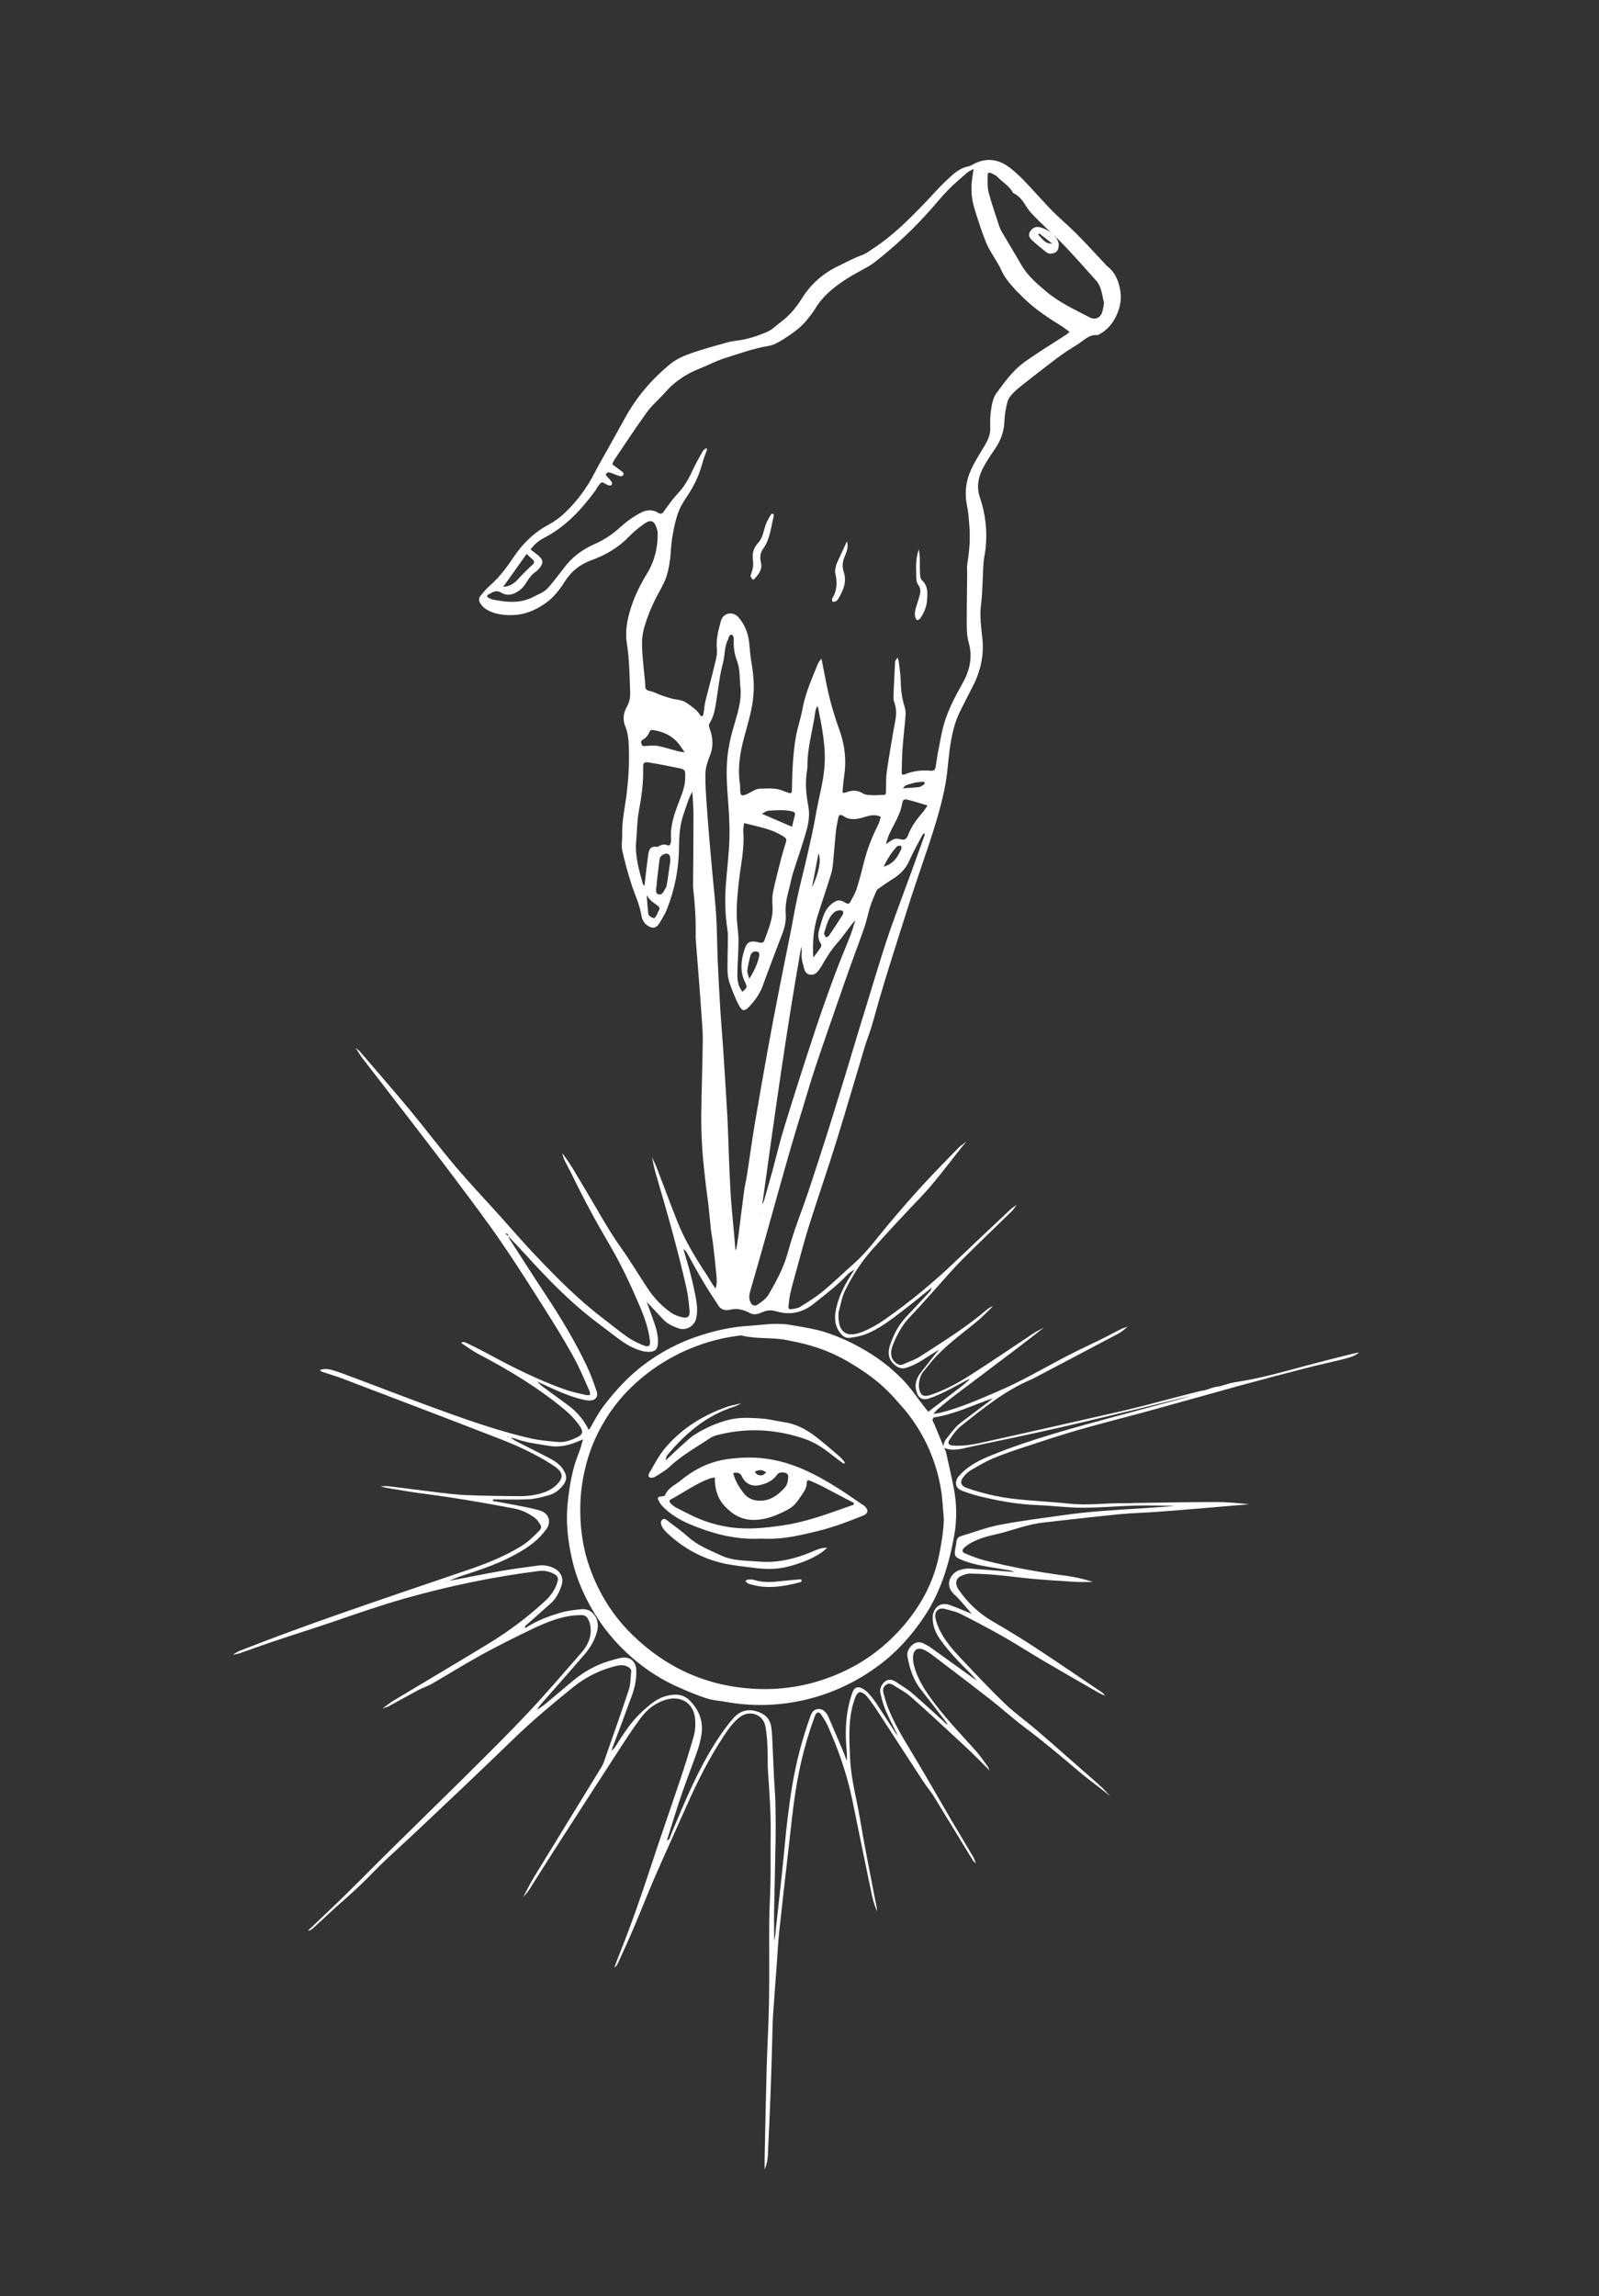 <?xml version="1.0" encoding="UTF-8" standalone="no"?>
<!-- Created with Inkscape (http://www.inkscape.org/) -->

<svg
   version="1.1"
   id="svg1"
   width="340"
   height="488"
   viewBox="0 0 340 488"
   sodipodi:docname="image_white.svg"
   inkscape:version="1.3.2 (091e20e, 2023-11-25)"
   xmlns:inkscape="http://www.inkscape.org/namespaces/inkscape"
   xmlns:sodipodi="http://sodipodi.sourceforge.net/DTD/sodipodi-0.dtd"
   xmlns="http://www.w3.org/2000/svg"
   xmlns:svg="http://www.w3.org/2000/svg">
  <rect x="0" y="0" width="340" height="488" fill="#333333" stroke="none"/>
  <defs
     id="defs1">
    <clipPath
       clipPathUnits="userSpaceOnUse"
       id="clipPath3">
      <path
         d="M 0,366 H 255 V 0 H 0 Z"
         transform="translate(-121.18,-172.648)"
         id="path3" />
    </clipPath>
    <clipPath
       clipPathUnits="userSpaceOnUse"
       id="clipPath5">
      <path
         d="M 0,366 H 255 V 0 H 0 Z"
         transform="translate(-143.917,-87.882)"
         id="path5" />
    </clipPath>
    <clipPath
       clipPathUnits="userSpaceOnUse"
       id="clipPath7">
      <path
         d="M 0,366 H 255 V 0 H 0 Z"
         transform="translate(-177,-190.06)"
         id="path7" />
    </clipPath>
    <clipPath
       clipPathUnits="userSpaceOnUse"
       id="clipPath9">
      <path
         d="M 0,366 H 255 V 0 H 0 Z"
         transform="translate(-158.04,-85.91)"
         id="path9" />
    </clipPath>
    <clipPath
       clipPathUnits="userSpaceOnUse"
       id="clipPath11">
      <path
         d="M 0,366 H 255 V 0 H 0 Z"
         transform="translate(-119.69,-274.17)"
         id="path11" />
    </clipPath>
    <clipPath
       clipPathUnits="userSpaceOnUse"
       id="clipPath13">
      <path
         d="M 0,366 H 255 V 0 H 0 Z"
         transform="translate(-146.54,-278.46)"
         id="path13" />
    </clipPath>
    <clipPath
       clipPathUnits="userSpaceOnUse"
       id="clipPath15">
      <path
         d="M 0,366 H 255 V 0 H 0 Z"
         transform="translate(-135.06,-279.71)"
         id="path15" />
    </clipPath>
    <clipPath
       clipPathUnits="userSpaceOnUse"
       id="clipPath17">
      <path
         d="M 0,366 H 255 V 0 H 0 Z"
         transform="translate(-121.2,-131.65)"
         id="path17" />
    </clipPath>
    <clipPath
       clipPathUnits="userSpaceOnUse"
       id="clipPath19">
      <path
         d="M 0,366 H 255 V 0 H 0 Z"
         transform="translate(-118.25,-142.34)"
         id="path19" />
    </clipPath>
    <clipPath
       clipPathUnits="userSpaceOnUse"
       id="clipPath21">
      <path
         d="M 0,366 H 255 V 0 H 0 Z"
         transform="translate(-131.92,-119.28)"
         id="path21" />
    </clipPath>
    <clipPath
       clipPathUnits="userSpaceOnUse"
       id="clipPath23">
      <path
         d="M 0,366 H 255 V 0 H 0 Z"
         transform="translate(-127.86,-113.95)"
         id="path23" />
    </clipPath>
    <clipPath
       clipPathUnits="userSpaceOnUse"
       id="clipPath25">
      <path
         d="M 0,366 H 255 V 0 H 0 Z"
         transform="translate(-165.72,-328.79)"
         id="path25" />
    </clipPath>
  </defs>
  <sodipodi:namedview
     id="namedview1"
     pagecolor="#ffffff"
     bordercolor="#000000"
     borderopacity="0.25"
     inkscape:showpageshadow="2"
     inkscape:pageopacity="0.0"
     inkscape:pagecheckerboard="0"
     inkscape:deskcolor="#d1d1d1"
     inkscape:zoom="2.2082413"
     inkscape:cx="185.44169"
     inkscape:cy="141.96818"
     inkscape:window-width="1888"
     inkscape:window-height="920"
     inkscape:window-x="21"
     inkscape:window-y="89"
     inkscape:window-maximized="0"
     inkscape:current-layer="svg1">
    <inkscape:page
       x="0"
       y="0"
       inkscape:label="1"
       id="page1"
       width="340"
       height="488"
       margin="0"
       bleed="0" />
  </sodipodi:namedview>
  <g
     id="layer-MC1"
     inkscape:groupmode="layer"
     inkscape:label="#FFFFFF"
     style="display:inline">
    <path
       id="path2"
       d="M 0,0 0.04,0.08 -0.01,0.1 V 0 Z m 22.85,67.72 c 0.91,0.06 1.72,0.09 2.52,0.19 0.29,0.04 0.56,0.25 0.81,0.41 0.07,0.05 0.13,0.22 0.1,0.31 -0.02,0.07 -0.18,0.15 -0.27,0.14 -0.59,-0.07 -1.2,-0.09 -1.75,-0.28 -0.49,-0.17 -1.12,-0.18 -1.42,-0.76 z M 8.3,51.89 c 1.09,2.2 1.52,4.44 1.06,5.46 C 8.99,55.46 8.65,53.67 8.3,51.89 m 11.43,3.33 c 1.65,0.47 2.28,1.61 2.82,2.81 0.07,0.15 0,0.35 0,0.53 -0.22,-0.02 -0.53,0.04 -0.64,-0.08 -0.87,-0.91 -1.53,-1.96 -2.18,-3.26 M -1.71,37.36 c 0.72,0.98 1.4,2.56 1.59,3.58 0.11,0.58 -0.11,0.81 -0.68,0.75 -0.43,-0.05 -0.63,-0.35 -0.72,-0.7 -0.2,-0.77 -0.4,-1.54 -0.48,-2.32 -0.04,-0.38 0.17,-0.8 0.3,-1.31 z m 11.93,7.18 c 0.11,-0.21 0.22,-0.4 0.33,-0.6 0.16,0.09 0.39,0.15 0.48,0.29 0.74,1.09 1.46,2.18 2.16,3.29 0.24,0.39 0.07,0.75 -0.37,0.75 -0.32,0 -0.71,-0.12 -0.95,-0.32 -1.04,-0.88 -1.23,-2.18 -1.65,-3.41 m -51.18,55.29 c 1,0.05 1.74,0.51 2.37,1.21 0.58,0.65 1.21,1.25 1.83,1.87 0.17,0.17 0.37,0.31 0.53,0.48 0.24,0.27 0.32,0.54 -0.02,0.81 -0.3,0.25 -0.57,0.53 -0.95,0.89 -1.26,-1.77 -2.49,-3.5 -3.75,-5.27 z M 5.12,61.59 c 0.16,0.65 0.3,1.22 0.45,1.78 0.1,0.38 0,0.56 -0.42,0.66 C 3.89,64.34 2.62,64.22 1.36,64.14 1.05,64.12 0.75,63.86 0.32,63.66 1.95,62.95 3.43,62.32 5.11,61.59 Z m -19.31,-5.65 c 0,0 -0.07,0.01 -0.11,0.02 v 0.6 c -0.02,0.59 -0.37,0.86 -0.91,0.68 -0.43,-0.15 -0.75,-0.41 -0.8,-0.93 -0.15,-1.37 -0.37,-2.74 -0.47,-4.11 -0.03,-0.48 -0.32,-1.31 0.4,-1.41 0.61,-0.09 0.83,0.73 1.15,1.21 0.04,0.06 0.04,0.15 0.06,0.23 0.23,1.24 0.34,2.49 0.57,3.73 z m 40.93,9.04 c -1.13,0.33 -2.07,0.64 -3.03,0.88 -0.77,0.19 -0.88,0.11 -1.04,-0.71 -0.2,-1.07 -0.64,-2.03 -1.15,-2.99 -0.55,-1.04 -1.12,-2.09 -1.41,-3.34 1.25,0.86 1.41,1 2.34,0.76 0.7,-0.18 0.96,0.1 1.17,0.63 0.54,1.4 1.4,2.59 2.38,3.7 0.23,0.27 0.41,0.58 0.74,1.06 z M 8.52,40.72 c 0.35,0.48 0.71,0.95 1.06,1.43 0.2,0.27 0.32,0.54 0.1,0.87 -0.49,0.73 -0.41,1.52 -0.18,2.3 0.24,0.8 0.44,1.62 0.77,2.39 0.37,0.86 0.98,1.56 1.83,2 0.61,0.32 1.16,-0.02 1.68,-0.31 0.33,-0.18 0.54,-0.02 0.68,0.26 0.34,0.67 0.76,1.32 0.98,2.04 0.45,1.4 0.81,2.83 1.17,4.26 0.52,2.06 1.28,4.02 2.24,5.91 0.21,0.41 0.3,0.87 0.44,1.29 -1.02,0.51 -1.92,0.17 -2.77,-0.08 -1.16,-0.35 -2.25,-0.49 -3.3,0.27 -0.31,0.23 -0.62,0.16 -0.7,-0.29 -0.13,-0.7 -0.3,-1.4 -0.38,-2.11 -0.16,-1.46 -0.25,-2.93 -0.4,-4.4 C 11.66,55.72 11.61,54.87 11.37,54.08 10.68,51.79 9.87,49.54 9.17,47.25 8.52,45.14 8.4,42.96 8.52,40.74 Z m -26.93,11.47 c 0.19,1.56 0.34,3.06 0.55,4.55 0.12,0.84 0.14,1.85 1.48,1.64 0.1,-0.02 0.21,0.1 0.32,0.15 0.41,0.19 0.82,0.32 1.27,0.12 0.37,-0.16 0.51,0.08 0.57,0.39 0.04,0.2 0.07,0.4 0.06,0.59 -0.17,2.05 0.49,3.93 1.2,5.8 0.48,1.26 1.03,2.51 1.05,3.9 0.02,1.37 0.04,1.39 -1.31,1.66 -1.44,0.29 -2.88,0.59 -4.33,0.82 -0.95,0.15 -1.09,0.02 -1.07,-0.89 0.06,-2.33 -0.27,-4.6 -0.69,-6.88 -0.29,-1.55 -0.27,-3.16 -0.42,-4.74 -0.23,-2.4 0.47,-4.65 1.09,-6.91 0.02,-0.06 0.11,-0.1 0.23,-0.2 M -2.79,35.27 c 0.76,0.66 0.83,0.69 0.4,1.59 -0.74,1.54 -0.64,3.13 -0.21,4.66 0.42,1.48 0.73,2.07 2.44,1.63 0.08,-0.02 0.16,-0.03 0.24,-0.04 0.31,-0.05 0.53,0.04 0.65,0.37 0.62,1.76 1.41,3.48 1.29,5.43 -0.05,0.75 -0.07,1.54 0.08,2.27 0.37,1.79 0.84,3.55 1.29,5.32 0.23,0.88 0.5,1.76 0.77,2.63 0.12,0.39 0.07,0.6 -0.33,0.86 -0.95,0.61 -1.97,1.04 -3.04,1.34 -1.09,0.31 -2.2,0.56 -3.31,0.84 -0.05,-0.49 -0.16,-0.97 -0.12,-1.43 0.21,-2.68 -0.43,-5.28 -0.71,-7.91 -0.25,-2.38 -0.51,-4.74 -0.22,-7.14 0.1,-0.87 0.18,-1.75 0.16,-2.62 -0.02,-1.63 -0.15,-3.26 -0.18,-4.89 -0.02,-1.03 0.12,-2.04 0.8,-2.9 z M 0.38,1.36 C 0.46,1.53 0.58,1.7 0.63,1.88 1.09,3.49 1.56,5.09 2,6.71 c 0.64,2.35 1.19,4.72 1.91,7.04 1.56,5.06 3.17,10.1 4.83,15.13 1.02,3.1 2.13,6.18 3.26,9.24 0.76,2.06 1.64,4.07 2.43,6.11 0.31,0.8 0.53,1.64 0.79,2.46 -1.05,-1.2 -1.87,-2.53 -2.9,-3.67 C 11.4,41.99 10.71,40.85 10.02,39.68 9.84,39.37 9.65,39.06 9.44,38.77 9.3,38.58 9.14,38.39 8.95,38.25 8.28,37.73 7.35,37.99 7.12,38.79 6.87,39.67 6.57,40.54 6.67,41.48 6.71,41.81 6.63,42.16 6.61,42.5 4.18,28.83 2.3,15.1 0.38,1.35 Z M 54.9,145.11 c -0.32,1.2 -0.36,2.56 -1.3,3.6 -1.73,1.92 -3.43,3.87 -5.22,5.73 -1.66,1.72 -3.5,3.25 -5.11,5.01 -0.9,0.99 -1.267,2.21 -2.447,2.95 -0.09,0.06 -0.413,0.2 -0.473,0.3 -0.57,1.1 -1.69,1.66 -2.5,2.54 -0.23,0.25 -0.61,0.37 -0.93,0.54 -0.31,0.16 -0.58,0.12 -0.58,-0.28 0.01,-0.91 -0.08,-1.87 0.14,-2.73 0.49,-1.88 1.15,-3.72 1.76,-5.58 0.09,-0.26 0.21,-0.52 0.35,-0.75 1.03,-1.75 2.09,-3.48 3.1,-5.24 1.01,-1.76 2.53,-3.05 4.05,-4.33 2.06,-1.72 4.5,-2.83 6.86,-4.07 0.85,-0.45 1.71,-0.1 2.01,0.83 0.14,0.45 0.19,0.94 0.29,1.48 M -3.9,-5.84 c 0,0 0.08,0 0.12,0.01 0.11,0.69 0.25,1.37 0.34,2.06 0.31,2.44 0.6,4.89 0.93,7.33 0.12,0.87 0.34,1.72 0.47,2.58 0.41,2.64 0.76,5.28 1.2,7.91 0.69,4.12 1.42,8.23 2.16,12.33 0.57,3.13 1.17,6.26 1.78,9.39 0.56,2.89 1.17,5.78 1.74,8.67 0.39,1.95 0.71,3.92 1.13,5.86 0.47,2.18 1.05,4.34 1.54,6.51 0.52,2.29 1.06,4.58 1.45,6.9 0.41,2.39 1.1,4.71 1.32,7.15 0.31,3.38 -0.37,6.57 -1.01,9.8 0,0.02 -0.06,0.04 -0.16,0.1 C 9.02,80.49 8.89,80.24 8.85,79.98 8.47,77.02 7.53,74.15 7.59,71.13 7.59,71.01 7.58,70.89 7.56,70.77 7.19,68.78 7.36,66.8 7.73,64.84 7.98,63.5 7.78,62.2 7.43,60.95 6.79,58.65 5.97,56.4 5.26,54.12 5.02,53.36 4.9,52.57 4.69,51.8 4.34,50.49 4.02,49.18 4.12,47.8 4.2,46.71 4.01,45.66 3.62,44.63 2.56,41.84 1.48,39.06 0.47,36.26 c -0.46,-1.27 -1.2,-2.32 -2.11,-3.29 -0.77,-0.83 -1.15,-0.87 -1.7,0.15 -0.62,1.15 -1.08,2.39 -1.51,3.62 -0.22,0.63 -0.3,1.33 -0.31,2 -0.02,1.68 0.05,3.36 0.06,5.03 0,0.48 0,0.96 -0.08,1.43 -0.39,2.54 -0.43,5.08 -0.21,7.63 0.15,1.67 0.31,3.34 0.44,5.01 0.21,2.63 0.08,5.24 -0.12,7.87 -0.19,2.41 -0.35,4.85 -0.08,7.26 0.15,1.34 0.44,2.67 0.8,3.97 0.63,2.3 1.51,4.52 1.24,6.99 -0.15,1.34 -0.02,2.71 -0.51,4.02 -0.41,1.09 -0.61,2.22 -0.54,3.39 0.01,0.2 0,0.41 -0.08,0.59 -0.05,0.12 -0.2,0.29 -0.31,0.29 -0.12,0 -0.27,-0.14 -0.34,-0.26 -0.1,-0.17 -0.11,-0.39 -0.2,-0.56 -0.6,-1.15 -0.46,-2.46 -0.79,-3.68 -0.51,-1.87 -0.71,-3.83 -1.02,-5.76 -0.21,-1.34 -0.37,-2.68 -1.11,-3.86 -0.22,-0.35 -0.06,-0.67 0.06,-1.02 0.48,-1.4 0.55,-2.77 -0.03,-4.19 -0.35,-0.88 -0.68,-1.83 -0.7,-2.76 -0.05,-1.79 0.1,-3.58 0.22,-5.37 0.12,-1.86 0.29,-3.73 0.44,-5.59 0.15,-1.78 0.32,-3.56 0.48,-5.34 0.2,-2.18 0.45,-4.36 0.58,-6.55 0.14,-2.31 0.13,-4.63 0.23,-6.94 0.11,-2.63 0.26,-5.25 0.42,-7.88 0.12,-2.03 0.31,-4.05 0.44,-6.08 0.24,-3.57 0.47,-7.15 0.67,-10.72 0.13,-2.29 0.18,-4.59 0.27,-6.89 0.07,-1.64 0.13,-3.27 0.22,-4.91 0.05,-0.95 0.12,-1.91 0.2,-2.86 0.11,-1.31 0.24,-2.61 0.36,-3.92 0.09,-0.98 0.17,-1.96 0.25,-2.94 z M 29.34,-48.7 c -0.15,1.58 -0.2,3.18 -0.47,4.75 -0.77,4.48 -2.57,8.52 -5.37,12.1 -0.49,0.62 -1.04,1.2 -1.56,1.8 -1.4,1.64 -2.97,3.1 -4.74,4.34 -2.12,1.49 -4.32,2.82 -6.75,3.77 -2.01,0.79 -4.1,1.29 -6.21,1.69 -2.35,0.45 -4.77,0.13 -7.11,0.71 -0.22,0.05 -0.48,-0.02 -0.71,-0.05 -2.02,-0.27 -4,-0.73 -5.92,-1.41 -4.04,-1.42 -7.63,-3.59 -10.75,-6.53 -1.93,-1.82 -3.54,-3.88 -4.85,-6.18 -0.95,-1.67 -1.73,-3.41 -2.29,-5.25 -0.87,-2.84 -1.3,-5.75 -1.26,-8.73 0.04,-3.02 0.48,-5.96 1.49,-8.8 1.45,-4.07 3.65,-7.66 6.76,-10.7 5.5,-5.39 12.07,-8.32 19.76,-8.68 4.74,-0.22 9.27,0.65 13.61,2.6 3.93,1.76 7.25,4.31 10.03,7.56 2.8,3.29 4.78,7.04 5.62,11.32 0.37,1.88 0.69,3.76 0.73,5.69 z M -8.57,121.89 c 0.06,-0.03 0.12,-0.07 0.17,-0.1 -0.23,-0.66 -0.51,-1.3 -0.69,-1.97 -0.53,-1.99 -1.34,-3.82 -2.51,-5.53 -0.6,-0.88 -1.18,-1.84 -1.51,-2.84 -0.64,-2.01 -0.99,-4.09 -1.12,-6.21 -0.07,-1.18 -0.27,-2.38 -0.6,-3.52 -0.27,-0.94 -0.76,-1.84 -1.24,-2.71 -0.97,-1.75 -1.76,-3.58 -2.33,-5.49 -0.31,-1.01 -0.43,-2.12 -0.4,-3.18 0.07,-1.91 0.31,-3.81 0.49,-5.71 0.04,-0.39 -0.03,-0.88 0.18,-1.14 0.21,-0.25 0.71,-0.26 1.07,-0.39 0.48,-0.19 0.95,-0.43 1.44,-0.59 0.79,-0.25 1.58,-0.55 2.4,-0.65 0.63,-0.08 1.16,-0.25 1.65,-0.6 0.74,-0.54 1.52,-1.02 2.02,-1.84 0.21,-0.34 0.47,-0.27 0.55,0.14 0.13,0.66 0.14,1.35 0.3,2 0.41,1.7 0.9,3.39 1.3,5.09 0.25,1.08 0.65,2.22 0.54,3.29 -0.16,1.58 0.26,3.01 0.64,4.45 0.36,1.33 1.94,1.62 2.83,0.57 0.95,-1.12 1.5,-2.44 1.67,-3.91 0.13,-1.11 0.18,-2.23 0.38,-3.32 0.38,-2.06 0.49,-4.14 0.2,-6.18 -0.27,-1.88 -0.83,-3.72 -1.33,-5.56 -0.68,-2.48 -1.1,-4.96 -0.72,-7.53 0.04,-0.23 0.05,-0.47 0.04,-0.71 0,-1.3 0.18,-1.4 1.34,-0.84 0.57,0.28 1.16,0.72 1.74,0.74 1.26,0.02 2.56,0.2 3.78,-0.34 0.29,-0.13 0.6,-0.22 0.9,-0.33 0.37,-0.13 0.49,0.04 0.5,0.4 0.04,1.48 0.05,2.95 0.16,4.43 0.1,1.39 0.23,2.78 0.48,4.15 0.27,1.48 0.78,2.93 1.05,4.41 0.45,2.54 1.52,4.86 2.47,7.23 0.11,0.26 0.33,0.48 0.55,0.8 0.22,-1.13 0.43,-2.11 0.61,-3.08 0.52,-2.83 1.27,-5.59 2.26,-8.3 0.87,-2.39 1.14,-4.87 0.75,-7.41 -0.13,-0.85 -0.19,-1.71 -0.27,-2.55 0.17,-0.05 0.21,-0.07 0.25,-0.06 0.12,0.02 0.24,0.02 0.34,0.07 0.95,0.38 1.83,0.39 2.74,-0.2 0.37,-0.23 0.91,-0.22 1.38,-0.25 0.51,-0.03 1.03,0.03 1.55,0.03 0.67,0 0.68,0.03 0.69,0.77 0.02,1.03 -0.01,2.08 0.14,3.09 0.4,2.68 0.85,5.34 1.34,8 0.18,0.97 0.19,1.89 -0.13,2.83 -0.1,0.3 -0.18,0.63 -0.16,0.94 0.07,1.87 0.15,3.74 0.26,5.6 0.01,0.19 0.2,0.36 0.38,0.68 0.11,-0.31 0.19,-0.45 0.2,-0.59 0.13,-1.15 0.32,-2.29 0.33,-3.44 0.02,-1.25 0.2,-2.46 0.56,-3.65 0.14,-0.45 0.24,-0.95 0.21,-1.41 -0.13,-1.75 -0.35,-3.49 -0.48,-5.24 -0.1,-1.31 -0.11,-2.63 -0.15,-3.94 -0.01,-0.38 0.17,-0.49 0.53,-0.34 1.32,0.54 2.71,0.7 4.11,0.57 0.56,-0.05 0.71,0.21 0.78,0.64 0.15,0.87 0.25,1.74 0.43,2.6 0.31,1.52 0.53,3.07 1,4.54 0.67,2.09 1.66,4.05 2.75,5.96 1.18,2.06 1.79,4.24 1.1,6.65 -0.24,0.83 -0.31,1.73 -0.32,2.6 -0.01,2.83 0.04,5.66 0.07,8.5 0,0.48 -0.06,0.97 0.01,1.44 0.33,2.01 0.51,4.02 0.34,6.05 -0.09,1.07 -0.14,2.15 -0.36,3.2 -0.45,2.08 -0.2,4.07 0.69,5.95 0.57,1.22 1.31,2.37 2.01,3.54 0.54,0.9 1.01,1.8 0.99,2.9 -0.02,0.99 -0.03,2 0.13,2.98 0.14,0.89 0.31,1.89 0.82,2.59 1.33,1.83 2.68,3.71 4.54,5.04 2.17,1.55 4.46,2.93 6.69,4.38 0.15,0.1 0.28,0.25 0.46,0.42 -0.51,0.37 -0.95,0.72 -1.42,1.01 -2.38,1.45 -4.67,3.02 -6.59,5.07 -0.14,0.15 -0.31,0.26 -0.44,0.41 -0.92,1.04 -1.87,2.06 -2.44,3.36 -0.16,0.36 -0.35,0.71 -0.55,1.05 -0.63,1.11 -1.38,2.16 -1.86,3.32 -0.72,1.76 -1.3,3.6 -1.86,5.42 -0.4,1.3 -0.55,2.66 -0.45,4.02 0.05,0.7 0.18,1.4 0.31,2.31 -0.46,-0.26 -0.79,-0.39 -1.04,-0.61 -0.99,-0.86 -2,-1.71 -2.92,-2.64 -0.98,-0.99 -1.87,-2.08 -2.79,-3.13 -2.72,-3.1 -5.71,-5.9 -8.96,-8.44 -0.31,-0.24 -0.64,-0.48 -0.98,-0.68 -1.1,-0.63 -2.25,-1.21 -3.32,-1.88 -2.07,-1.3 -3.98,-2.78 -5.27,-4.93 -0.35,-0.58 -0.78,-1.1 -1.2,-1.64 -1.07,-1.38 -2.5,-2.34 -3.94,-3.26 -0.7,-0.44 -1.48,-0.88 -2.27,-1.01 -2.41,-0.4 -4.7,-1.23 -7.01,-1.96 -1.44,-0.45 -2.78,-1.19 -4.19,-1.74 -1.61,-0.63 -3.04,-1.54 -4.32,-2.69 -0.44,-0.4 -0.83,-0.85 -1.23,-1.29 -0.92,-0.99 -1.96,-1.9 -2.74,-2.99 -1.77,-2.45 -3.43,-4.99 -5.12,-7.49 -0.17,-0.25 -0.26,-0.56 -0.33,-0.73 0.62,-0.46 1.17,-0.84 1.68,-1.25 0.09,-0.07 0.15,-0.35 0.09,-0.42 -0.11,-0.13 -0.35,-0.27 -0.48,-0.23 -0.57,0.17 -1.11,0.42 -1.68,0.6 -0.15,0.05 -0.39,0.01 -0.5,-0.08 -0.22,-0.19 -0.14,-0.39 0.08,-0.59 0.28,-0.26 0.52,-0.57 0.74,-0.89 0.06,-0.1 0.02,-0.34 -0.07,-0.44 -0.07,-0.08 -0.27,-0.07 -0.41,-0.05 -0.11,0.01 -0.22,0.08 -0.33,0.13 -0.28,0.12 -0.62,0.42 -0.81,0.34 -0.29,-0.12 -0.48,-0.5 -0.7,-0.78 -0.12,-0.16 -0.18,-0.35 -0.3,-0.51 -2.25,-3.04 -4.76,-5.79 -8.2,-7.55 -0.85,-0.44 -1.59,-1.05 -2.15,-1.86 0.42,-0.31 0.8,-0.58 1.16,-0.88 0.91,-0.74 0.95,-1.32 0.17,-2.19 -0.16,-0.18 -0.33,-0.36 -0.53,-0.49 -0.61,-0.41 -1.03,-0.98 -1.41,-1.6 -0.27,-0.44 -0.58,-0.88 -0.97,-1.2 -0.91,-0.75 -2.02,-1.16 -3.09,-0.52 -0.88,0.53 -1.42,0.03 -2.06,-0.29 -0.26,-0.13 -0.27,-0.38 0.04,-0.53 0.22,-0.1 0.43,-0.22 0.66,-0.27 2.21,-0.44 4.4,-0.68 6.53,0.45 0.78,0.41 1.62,0.7 2.23,1.35 0.65,0.7 1.22,1.47 1.81,2.22 0.45,0.56 0.86,1.15 1.33,1.69 1.19,1.38 2.66,2.39 4.32,3.12 1.47,0.65 2.82,1.52 4,2.6 1.01,0.93 2.09,1.71 3.28,2.36 0.93,0.5 1.92,0.64 2.85,0.06 0.55,-0.34 0.73,-0.1 1.03,0.32 0.67,0.94 1.34,1.89 2.13,2.73 1.01,1.06 1.71,2.28 2.32,3.6 0.48,1.05 1.05,2.06 1.61,3.07 0.12,0.21 0.35,0.37 0.53,0.55 z m 34.9,-61.3 C 26.21,60.51 26.03,60.45 25.96,60.33 25.24,58.95 24.47,57.6 23.84,56.18 23.28,54.92 22.41,54.01 21.26,53.3 20.42,52.78 19.61,52.2 18.8,51.63 18.65,51.53 18.57,51.31 18.49,51.13 18.17,50.36 17.83,49.59 17.58,48.79 17.26,47.77 17.06,46.71 16.72,45.69 16.01,43.62 15.23,41.58 14.49,39.52 13.78,37.53 13.08,35.53 12.39,33.54 11.19,30.08 9.98,26.62 8.82,23.15 8.13,21.07 7.52,18.96 6.88,16.87 6.23,14.74 5.57,12.6 4.95,10.46 4.23,7.98 3.53,5.48 2.83,2.99 1.99,0 1.16,-2.99 0.32,-5.98 c -0.59,-2.11 -1.21,-4.21 -1.81,-6.31 -0.16,-0.58 -0.31,-1.15 -0.08,-1.76 0.25,-0.67 0.68,-0.92 1.28,-0.51 0.64,0.45 1.34,0.96 1.72,1.62 1.19,2.07 2.34,4.17 2.99,6.5 0.37,1.34 0.78,2.68 1.23,3.99 0.67,1.96 1.42,3.89 2.08,5.86 1.01,3.02 1.99,6.05 2.96,9.09 0.97,3.07 1.92,6.15 2.86,9.24 0.71,2.32 1.4,4.65 2.1,6.97 0.59,1.94 1.2,3.88 1.79,5.82 0.48,1.56 0.94,3.13 1.43,4.68 0.62,1.97 1.22,3.95 1.91,5.9 1.11,3.15 2.29,6.28 3.44,9.42 0.68,1.87 1.36,3.74 2.03,5.62 0.05,0.14 0.03,0.31 0.05,0.47 L 26.33,60.6 Z M -12,73.45 c 0,0 -0.03,-0.03 -0.04,-0.04 0.02,0 0.04,0 0.06,0.01 -0.22,0.33 -0.43,0.67 -0.66,0.99 -1.04,1.48 -2.48,2.29 -4.25,2.57 -0.29,0.05 -0.56,0.11 -0.7,-0.23 -0.23,-0.58 -0.59,-1.03 -1.14,-1.33 -0.34,-0.18 -0.2,-0.46 -0.11,-0.73 0.11,-0.34 0.34,-0.23 0.57,-0.22 0.68,0.02 1.37,0.11 2.03,-0.01 1.09,-0.21 2.15,-0.57 3.23,-0.84 0.33,-0.09 0.68,-0.11 1.02,-0.17 z m -6.07,-22.66 c 0.08,-0.89 0.14,-1.79 0.23,-2.68 0.02,-0.23 0.03,-0.52 0.17,-0.67 0.2,-0.21 0.5,-0.37 0.78,-0.43 0.11,-0.02 0.31,0.28 0.42,0.46 0.12,0.2 0.17,0.44 0.29,0.65 0.23,0.39 0.26,0.62 -0.21,0.95 -0.66,0.45 -1.34,0.94 -1.72,1.7 l 0.01,-0.01 v 0.12 m 51.61,-77.36 c -0.15,-0.04 -0.3,-0.06 -0.43,-0.13 -1.13,-0.59 -2.23,-1.23 -3.38,-1.8 -0.85,-0.42 -1.73,-0.82 -2.63,-1.13 -1.16,-0.39 -1.83,0.01 -2.13,1.21 -0.3,1.18 0.13,2.17 0.87,3.07 0.04,-0.03 0.2,-0.087 0.174,-0.13 -0.232,-0.382 -0.424,-0.78 -0.514,-1.2 -0.09,-0.45 -0.16,-0.95 -0.07,-1.39 0.21,-1.11 0.72,-1.39 1.8,-1.03 2.28,0.76 4.38,1.9 6.39,3.18 3.42,2.18 6.77,4.47 10.15,6.71 0.33,0.22 1.247,0.673 1.587,0.863 L 44.84,-18.63 c -1.25,-0.97 -2.5,-1.96 -3.77,-2.92 -3.43,-2.6 -6.88,-5.18 -10.31,-7.78 -0.82,-0.63 -1.61,-1.3 -2.41,-1.97 -0.2,-0.17 -0.36,-0.39 -0.67,-0.73 0.47,0.07 0.74,0.1 1,0.16 3.19,0.78 6.17,2.11 9.18,3.39 3.64,1.55 7.06,3.53 10.54,5.38 2.08,1.1 4.22,2.07 6.33,3.11 0.96,0.48 1.91,1 2.87,1.48 0.35,0.17 0.73,0.27 1.09,0.41 -0.46,-0.36 -0.89,-0.8 -1.4,-1.07 -4.48,-2.38 -8.97,-4.74 -13.46,-7.1 -0.18,-0.09 -0.35,-0.19 -0.54,-0.27 -4.22,-1.77 -7.71,-4.65 -11.25,-7.45 -0.7,-0.56 -1.25,-1.35 -1.75,-2.1 -0.42,-0.63 -0.2,-0.93 0.55,-0.99 1.78,-0.13 3.51,0.24 5.21,0.62 7.39,1.63 14.77,3.32 22.15,4.99 1.05,0.24 2.08,0.53 3.13,0.77 0.38,0.09 8.905,2.359 9.295,2.389 v -0.314 c -0.14,-0.08 -8.365,-2.145 -8.505,-2.175 -4.87,-1.17 -9.73,-2.37 -14.61,-3.48 -4.53,-1.03 -9.09,-1.97 -13.64,-2.93 -1.52,-0.32 -3.222,-0.949 -4.75,-0.08 0.38,-0.216 -0.104,0.377 0.63,1.3 0.732,0.921 1.39,1.85 2.3,2.56 1.45,1.12 2.93,2.2 4.4,3.3 0.25,0.19 0.5,0.4 0.74,0.6 -3.16,-1.07 -6.12,-2.56 -9.43,-3.06 -0.1,-0.01 -0.23,-0.3 -0.21,-0.44 0.04,-0.23 0.2,-0.43 0.29,-0.65 0.49,-1.17 0.97,-2.34 1.45,-3.51 0.14,-0.33 0.34,-0.64 0.41,-0.99 0.42,-1.86 0.85,-3.73 1.22,-5.6 0.51,-2.57 0.53,-5.18 0.07,-7.72 -0.83,-4.57 -2.16,-8.96 -4.8,-12.9 -2.01,-3 -4.36,-5.61 -7.23,-7.74 -3.62,-2.69 -7.65,-4.56 -12.07,-5.55 -4.1,-0.91 -8.22,-0.99 -12.35,-0.25 -1.01,0.18 -2.05,0.24 -3.01,0.55 -1.43,0.45 -2.82,1.05 -4.2,1.64 -2.8,1.2 -5.35,2.82 -7.65,4.8 -2.67,2.31 -4.9,5 -6.63,8.1 -1.25,2.24 -2.26,4.58 -2.87,7.06 -0.79,3.21 -1.19,6.48 -0.81,9.81 0.29,2.62 0.72,5.2 1.72,7.66 0.3,0.73 0.48,1.5 0.71,2.26 0.04,0.05 0.07,0.09 0.11,0.14 -0.03,-0.05 -0.06,-0.11 -0.09,-0.16 -0.18,-0.07 -0.36,-0.15 -0.54,-0.22 -1.55,-0.66 -3.1,-1.12 -4.86,-0.83 -1.85,0.3 -3.71,0.51 -5.48,1.16 -0.26,0.09 -0.55,0.12 -0.82,0.17 -0.1,0.05 -0.21,0.1 -0.31,0.14 -0.02,0 -0.05,-0.04 -0.08,-0.06 0.14,-0.02 0.28,-0.04 0.42,-0.05 0.32,-0.2 0.62,-0.44 0.96,-0.61 1.81,-0.93 3.64,-1.82 5.44,-2.77 0.85,-0.45 1.63,-1 2.15,-1.85 0.6,-0.99 0.53,-1.71 -0.25,-2.6 -0.57,-0.65 -1.25,-1.15 -2.07,-1.38 -1.03,-0.28 -2.09,-0.59 -3.14,-0.65 -1.93,-0.1 -3.87,-0.03 -5.81,-0.03 l -0.02,-0.25 c 1.24,-0.23 2.49,-0.43 3.73,-0.68 1.25,-0.25 2.51,-0.48 3.73,-0.83 1.54,-0.44 1.96,-1.91 0.96,-3.14 -0.03,-0.03 -0.06,-0.06 -0.08,-0.09 -1.4,-1.88 -3.34,-3.06 -5.37,-4.12 -2.59,-1.36 -5.37,-2.23 -8.14,-3.15 -0.66,-0.22 -1.29,-0.52 -1.93,-0.78 l -0.41,-0.05 c 0,0 0.06,-0.06 0.07,-0.05 0.11,0.03 0.21,0.08 0.31,0.12 2.81,0.54 5.62,1.11 8.44,1.61 1.96,0.34 3.93,0.6 5.9,0.86 0.93,0.12 1.83,-0.02 2.67,-0.49 1,-0.55 1.43,-1.57 1.09,-2.63 -0.36,-1.11 -0.87,-2.15 -1.77,-2.94 -1.23,-1.08 -2.45,-2.17 -3.67,-3.26 -0.19,-0.17 -0.53,-0.28 -0.34,-0.65 l -0.69,-0.15 c 0,0 0.04,-0.02 0.06,-0.03 0,0.02 -0.02,0.04 -0.03,0.06 l 0.66,0.12 c 1.73,1.18 3.68,1.88 5.66,2.47 1.06,0.31 2.18,0.43 3.28,0.54 0.45,0.04 1,-0.04 1.36,-0.28 1.1,-0.72 1.47,-1.94 1.13,-3.25 -0.35,-1.34 -1.02,-2.52 -1.9,-3.56 -2.33,-2.72 -4.72,-5.39 -7.08,-8.09 -0.25,-0.29 -0.44,-0.63 -0.66,-0.95 -0.05,-0.09 -0.1,-0.18 -0.16,-0.27 -0.11,-0.08 -0.22,-0.16 -0.32,-0.24 -0.01,0.01 -0.03,0.02 -0.04,0.03 0,-0.02 0.01,-0.04 0.02,-0.06 0.11,0.09 0.21,0.19 0.32,0.28 0.06,0.09 0.11,0.19 0.17,0.28 0.48,0.35 0.98,0.66 1.44,1.04 1.48,1.22 2.93,2.47 4.4,3.69 1.71,1.41 3.61,2.49 5.74,3.12 0.69,0.2 1.38,0.43 2.08,0.53 1.32,0.18 2.2,-0.65 2.25,-1.98 0.05,-1.38 -0.22,-2.71 -0.68,-3.99 -1.07,-2.96 -2.19,-5.91 -3.3,-8.86 0,-0.01 -0.01,-0.02 -0.02,-0.03 0.02,0.02 0.03,0.03 0.05,0.05 0.19,0.18 0.42,0.33 0.55,0.54 1.28,2.02 2.55,4.06 4.34,5.69 1.09,0.99 2.19,1.99 3.64,2.42 1.4,0.42 2.82,0.45 3.92,-0.65 1.52,-1.51 2.24,-3.37 1.88,-5.54 -0.14,-0.86 -0.36,-1.72 -0.65,-2.54 -0.84,-2.4 -1.78,-4.78 -2.6,-7.19 -0.8,-2.34 -1.5,-4.71 -2.25,-7.07 v -0.19 c 0,0.07 0,0.14 0.01,0.21 0.53,0.14 0.53,0.65 0.68,1.03 2.14,5.08 4.22,10.18 7.23,14.83 0.8,1.24 1.66,2.45 2.62,3.56 1.08,1.25 2.41,1.67 4.09,1.05 1.26,-0.47 1.88,-1.28 2.04,-2.53 0.11,-0.87 0.14,-1.75 0.18,-2.62 0.09,-1.79 0.15,-3.59 0.24,-5.38 0.07,-1.39 0.2,-2.79 0.23,-4.18 0.04,-1.92 0.05,-3.83 0.02,-5.75 -0.06,-3.75 -0.17,-7.5 -0.24,-11.26 -0.03,-1.58 0.01,-3.15 0.02,-4.73 0.19,0.64 0.2,1.28 0.27,1.91 0.44,4.16 0.94,8.32 1.33,12.48 0.32,3.5 0.71,6.98 1.29,10.44 0.63,3.74 1.6,7.4 2.89,10.97 0.2,0.56 0.48,1.02 1.12,1.12 0.69,0.1 1.13,-0.29 1.5,-0.79 0.09,-0.13 0.17,-0.27 0.23,-0.42 0.8,-1.87 1.61,-3.73 2.4,-5.6 0.2,-0.48 0.36,-0.97 0.54,-1.46 0.08,0.76 0,1.47 -0.06,2.18 -0.16,2.04 -0.13,4.07 0.25,6.09 0.18,0.93 0.42,1.87 0.76,2.75 0.29,0.75 0.85,0.9 1.55,0.52 0.35,-0.19 0.68,-0.44 0.94,-0.73 0.45,-0.5 0.88,-1.03 1.26,-1.6 1.04,-1.56 2.04,-3.15 3.07,-4.72 0.23,-0.35 0.53,-0.67 0.8,-1 l -0.03,0.04 c 0.25,-0.41 0.5,-0.83 0.75,-1.24 l -0.03,0.04 c 0.15,-0.32 0.26,-0.66 0.45,-0.96 1.05,-1.69 2.12,-3.37 3.19,-5.05 0.12,-0.19 0.31,-0.35 0.47,-0.52 l -0.03,0.04 c 0.17,-0.25 0.34,-0.5 0.51,-0.76 l -0.03,0.04 c 0.02,-0.15 6.357,-10.926 6.377,-11.076 L 27.64,-92.79 c -0.54,0.73 -1.11,1.45 -1.61,2.21 -2.54,3.88 -5.05,7.77 -7.58,11.65 -0.35,0.53 -0.74,1.04 -1.13,1.55 -0.17,0.22 -0.35,0.44 -0.56,0.62 -0.69,0.56 -1.13,0.48 -1.48,-0.33 -0.25,-0.58 -0.42,-1.2 -0.57,-1.82 -0.62,-2.68 -0.43,-5.38 -0.31,-8.1 0.14,-3.3 1.06,-6.45 1.59,-9.67 0.7,-4.25 1.57,-8.47 2.38,-12.7 0.13,-0.66 0.29,-1.31 0.36,-1.98 -0.61,1.23 -0.86,2.57 -1.13,3.89 -0.97,4.6 -1.89,9.22 -2.84,13.83 -0.85,4.12 -2.22,8.08 -3.95,11.91 -0.29,0.65 -0.69,1.26 -1.1,1.84 -0.26,0.38 -0.63,0.32 -0.84,-0.09 -0.11,-0.21 -0.17,-0.45 -0.25,-0.67 -1.63,-4.4 -2.61,-8.95 -3.22,-13.59 -0.34,-2.61 -0.61,-5.23 -0.91,-7.84 -0.48,-4.24 -0.98,-8.47 -1.43,-12.71 -0.16,-1.55 -0.22,-3.1 -0.34,-4.65 -0.2,-2.78 -0.42,-5.57 -0.61,-8.35 -0.07,-1 -0.08,-2 -0.11,-2.99 -0.08,-2.79 -0.14,-5.59 -0.25,-8.38 -0.14,-3.71 -0.3,-7.42 -0.48,-11.13 -0.04,-0.74 -0.19,-1.47 -0.51,-2.2 0,0.59 -0.01,1.19 0,1.78 0.1,4.75 0.19,9.51 0.32,14.26 0.1,3.59 0.32,7.18 0.38,10.77 0.07,4.2 0,8.39 0.03,12.59 0.02,2.15 0.17,4.31 0.2,6.46 0.04,2.51 0,5.03 0.03,7.54 0.05,3.32 -0.18,6.62 -0.42,9.93 -0.09,1.27 -0.01,2.56 -0.08,3.84 -0.06,1.19 -0.11,2.4 -0.36,3.56 -0.39,1.85 -2.51,2.56 -4.03,1.41 -1.13,-0.86 -1.92,-2.02 -2.69,-3.19 -2.29,-3.48 -4.14,-7.19 -5.83,-10.99 -1.65,-3.72 -3.35,-7.42 -4.98,-11.15 -1.18,-2.71 -2.25,-5.46 -3.4,-8.17 -0.84,-1.98 -1.74,-3.94 -2.64,-5.91 -0.1,-0.22 -0.33,-0.38 -0.51,-0.56 0.31,0.86 0.63,1.7 0.97,2.55 1.82,4.56 3.42,9.19 4.95,13.85 1.49,4.55 3.08,9.05 4.6,13.59 0.74,2.23 1.45,4.47 2.1,6.73 0.31,1.07 0.39,2.17 0.22,3.31 -0.34,2.21 -2.27,3.32 -4.43,2.74 -1.78,-0.48 -3.16,-1.56 -4.22,-2.99 -1.4,-1.89 -2.67,-3.87 -3.95,-5.85 -3.3,-5.08 -6.59,-10.18 -9.87,-15.28 -1.32,-2.05 -2.6,-4.12 -3.91,-6.17 -0.23,-0.36 -0.678,-0.864 -0.948,-1.194 l 0.088,0.234 c 0.55,1.01 1.06,2.05 1.66,3.03 3.54,5.8 7.1,11.58 10.65,17.37 0.17,0.27 0.31,0.56 0.42,0.86 1.34,3.84 2.71,7.68 3.99,11.54 0.29,0.89 0.26,1.88 0.37,2.83 0.05,0.41 -0.19,0.64 -0.55,0.83 -0.74,0.39 -1.47,0.24 -2.21,0.04 -2.42,-0.65 -4.61,-1.77 -6.56,-3.35 -3.13,-2.54 -6.23,-5.11 -9.14,-7.91 -2.87,-2.77 -5.75,-5.54 -8.65,-8.29 -2.75,-2.61 -5.52,-5.21 -8.28,-7.81 -1.86,-1.75 -3.79,-3.43 -5.57,-5.26 -1.72,-1.79 -3.53,-3.47 -5.4,-5.1 -1.3,-1.13 -2.52,-2.33 -3.81,-3.48 -0.28,-0.25 -0.903,-1.009 -1.393,-0.869 l 0.403,0.329 c 1.88,1.79 3.77,3.56 5.62,5.38 2.31,2.26 4.57,4.58 6.87,6.84 4.26,4.21 8.56,8.38 12.81,12.6 3.2,3.18 6.41,6.35 9.5,9.64 2.89,3.08 5.63,6.3 8.42,9.48 1.01,1.15 1.63,2.47 1.46,4.05 -0.04,0.35 -0.12,0.71 -0.26,1.03 -0.36,0.83 -0.66,0.94 -1.58,0.91 -2.75,-0.09 -5.21,-1.14 -7.62,-2.29 -2.7,-1.29 -5.37,-2.63 -7.99,-4.07 -2.69,-1.48 -5.29,-3.11 -7.95,-4.64 -0.64,-0.37 -1.38,-0.58 -2.03,-0.93 -1.59,-0.84 -3.15,-1.72 -4.73,-2.58 -0.21,-0.11 -0.266,-0.135 -0.66,-0.25 -0.042,-0.012 -0.313,-0.15 -0.343,-0.12 0.45,0.321 1.133,0.88 1.603,1.17 5.1,3.06 10.22,6.08 15.29,9.17 3.17,1.93 6.15,4.15 8.89,6.67 0.93,0.85 1.68,1.81 2.06,3.03 0.22,0.7 0.15,1.05 -0.47,1.39 -0.75,0.41 -1.57,0.6 -2.43,0.49 -7.21,-0.91 -14.29,-2.38 -21.29,-4.35 -3.96,-1.12 -7.82,-2.47 -11.71,-3.8 -3.06,-1.04 -6.14,-2 -9.2,-3.03 -1.85,-0.62 -3.68,-1.3 -5.53,-1.93 -0.37,-0.13 -0.75,-0.18 -1.13,-0.26 0.36,0.21 0.7,0.47 1.08,0.62 8.61,3.41 17.36,6.41 26.12,9.41 3.62,1.24 7.25,2.45 10.87,3.7 2.72,0.94 5.37,2.04 7.85,3.53 1.15,0.69 2.08,1.61 3,2.55 0.29,0.3 0.37,0.63 0.14,0.97 -0.24,0.36 -0.47,0.75 -0.81,1.01 -1.02,0.78 -2.15,1.31 -3.45,1.56 -4.86,0.91 -9.72,1.76 -14.63,2.38 -1.66,0.21 -3.3,0.52 -4.96,0.78 -0.55,0.09 -1.09,0.17 -1.64,0.37 0.43,0 0.87,0.04 1.3,0 2.64,-0.32 5.28,-0.67 7.93,-0.99 1.46,-0.17 2.93,-0.36 4.4,-0.42 2.91,-0.11 5.82,-0.16 8.73,-0.17 1.27,0 2.54,0.19 3.76,0.61 0.89,0.31 1.65,0.8 2.26,1.51 0.7,0.8 0.7,1.47 -0.07,2.2 -0.34,0.33 -0.76,0.58 -1.16,0.84 -2.48,1.56 -5.12,2.8 -7.83,3.86 -8.44,3.28 -16.91,6.5 -25.37,9.72 -1.04,0.4 -2.12,0.7 -3.18,1.06 -0.17,0.06 -0.3,0.2 -0.46,0.3 l -0.02,-0.03 c 0.83,0.37 1.65,0.16 2.45,-0.1 0.99,-0.32 1.96,-0.69 2.93,-1.05 5.04,-1.89 10.06,-3.84 15.12,-5.66 4.28,-1.54 8.59,-2.98 13.02,-4.02 1.46,-0.34 2.99,-0.47 4.49,-0.6 1.1,-0.1 2.13,0.29 3.11,0.76 0.87,0.42 0.96,0.93 0.41,1.73 -0.68,1 -1.49,1.86 -2.42,2.64 -4.23,3.52 -8.9,6.34 -13.76,8.88 -0.97,0.51 -1.85,1.18 -2.77,1.78 l -0.02,-0.02 c 0.29,0.26 0.58,0.17 0.88,0.02 1.03,-0.52 2.08,-1.01 3.09,-1.56 4.07,-2.21 8.19,-4.3 12.56,-5.85 1.08,-0.38 2.22,-0.62 3.34,-0.88 0.72,-0.16 0.89,0.04 0.56,0.76 -0.83,1.86 -1.61,3.74 -2.6,5.51 -1.45,2.61 -3.03,5.15 -4.63,7.67 -2.26,3.57 -4.52,7.14 -6.92,10.62 -2.28,3.31 -4.72,6.53 -7.13,9.75 -2.27,3.03 -4.58,6.03 -6.89,9.03 -2.65,3.45 -5.32,6.87 -7.97,10.32 -0.4,0.52 -0.73,1.11 -1.09,1.67 0.24,-0.19 0.5,-0.38 0.7,-0.61 2.68,-3.12 5.39,-6.22 8.02,-9.39 2.42,-2.92 4.7,-5.96 7.15,-8.85 2.27,-2.68 4.69,-5.23 7.04,-7.84 1.95,-2.17 3.85,-4.38 5.86,-6.49 3.36,-3.53 6.78,-6.99 10.68,-9.94 1.3,-0.99 2.55,-2.05 3.9,-2.98 0.81,-0.56 1.72,-1 2.64,-1.36 0.77,-0.3 1.04,-0.02 0.94,0.8 -0.22,1.8 -0.79,3.5 -1.49,5.15 -1.47,3.5 -3.07,6.94 -5,10.21 -2.11,3.58 -4.08,7.23 -5.89,10.97 -0.4,0.83 -0.86,1.62 -1.26,2.45 -0.17,0.35 -0.24,0.74 -0.36,1.1 l -0.02,0.03 c 1.49,-1.88 2.6,-4.01 3.84,-6.05 1.82,-3 3.46,-6.1 5.5,-8.96 1.55,-2.17 2.91,-4.47 4.39,-6.69 0.98,-1.47 2.21,-2.74 3.65,-3.75 0.51,-0.36 1.13,-0.59 1.74,-0.74 0.93,-0.22 1.3,0.1 1.22,1.05 -0.1,1.19 -0.22,2.38 -0.48,3.54 -1.39,6.18 -3.13,12.27 -4.92,18.35 -0.26,0.88 -0.42,1.78 -0.62,2.67 l -0.02,-0.03 c 0.27,-0.57 0.57,-1.12 0.8,-1.71 1.12,-2.9 2.18,-5.83 3.34,-8.72 1.15,-2.86 2.73,-5.5 4.43,-8.07 0.54,-0.82 1,-1.69 1.62,-2.52 0.24,0.7 0.2,1.38 0.14,2.07 -0.16,1.66 -0.33,3.33 -0.53,4.99 -0.09,0.79 -0.26,1.57 -0.35,2.36 -0.15,1.34 -0.26,2.69 -0.41,4.04 -0.12,1.03 -0.29,2.05 -0.4,3.08 -0.2,1.82 -0.43,3.65 -0.55,5.47 -0.13,1.91 -0.2,3.83 -0.18,5.74 0.04,3.95 0.2,7.89 0.24,11.84 0.02,1.39 -0.12,2.79 -0.21,4.18 -0.1,1.51 -0.22,3.02 -0.33,4.54 -0.19,2.42 -0.38,4.85 -0.57,7.27 -0.03,0.36 -0.03,0.72 -0.02,1.08 0.04,2.4 -0.14,4.78 -0.4,7.17 -0.02,0.2 -0.02,0.4 -0.02,0.6 0.03,3.68 0.07,7.35 0.07,11.03 0,1.19 -0.11,2.39 -0.18,3.78 -0.68,-1.21 -0.97,-2.38 -1.37,-3.5 -0.6,-1.68 -0.74,-3.42 -0.75,-5.18 -0.02,-3.46 -0.65,-6.82 -1.92,-10.04 -0.32,-0.81 -0.79,-1.56 -1.25,-2.31 -0.47,-0.76 -1.1,-0.85 -1.84,-0.34 -0.56,0.39 -0.89,0.94 -0.99,1.59 -0.27,1.76 -1.06,3.34 -1.6,5.01 -0.57,1.78 -1.07,3.6 -1.47,5.42 -0.17,0.75 0.02,1.58 0,2.37 -0.08,2.25 0.44,4.43 0.71,6.65 0.28,2.29 0.42,4.61 0.36,6.92 -0.03,1.27 -0.07,2.6 -0.6,3.87 -0.4,0.96 -0.3,2.06 0.24,3 0.42,0.73 0.59,1.47 0.56,2.28 -0.09,2.67 -0.12,5.33 -0.54,7.99 -0.3,1.9 0.09,3.82 0.69,5.67 0.62,1.91 1.51,3.68 2.55,5.39 1.19,1.95 1.71,4.1 1.69,6.37 0,0.27 -0.07,0.56 -0.15,0.82 -0.42,1.25 -0.95,1.46 -2.03,0.7 -0.84,-0.6 -1.66,-1.26 -2.37,-2 -1.7,-1.77 -3.75,-2.97 -6.02,-3.79 -1.81,-0.65 -3.2,-1.75 -4.22,-3.36 -0.84,-1.32 -1.78,-2.55 -3.06,-3.46 -1.49,-1.06 -3.19,-1.82 -4.96,-1.91 -1.58,-0.09 -3.29,0.06 -4.71,1.02 -0.37,0.25 -0.69,0.65 -0.9,1.06 -0.12,0.23 -0.07,0.68 0.09,0.89 0.48,0.62 1,1.23 1.59,1.74 1.52,1.33 2.69,2.93 3.81,4.59 1.45,2.15 3.26,3.9 5.58,5.13 0.9,0.48 1.76,1.12 2.5,1.82 2.02,1.9 3.63,4.12 4.89,6.6 0.63,1.24 1.35,2.44 2.03,3.66 0.91,1.64 1.82,3.27 2.72,4.91 1.83,3.32 4.24,6.15 7.16,8.55 1.09,0.9 2.4,1.43 3.72,1.88 1.77,0.6 3.58,1.09 5.39,1.6 0.61,0.17 1.25,0.26 1.88,0.34 1.56,0.21 3.03,0.73 4.46,1.32 0.82,0.34 1.49,1.04 2.22,1.58 1.4,1.04 2.48,2.34 3.4,3.81 1.43,2.28 3.36,3.98 5.81,5.15 1.29,0.62 2.55,1.3 3.9,1.79 0.55,0.2 1.02,0.6 1.53,0.92 3.08,1.98 5.65,4.54 8.18,7.15 1.22,1.26 2.36,2.61 3.64,3.79 0.98,0.9 1.94,1.91 3.36,2.19 0.34,0.07 0.67,0.25 0.99,0.42 2.13,1.12 4.12,0.71 5.89,-0.71 0.98,-0.78 1.89,-1.67 2.76,-2.61 1.13,-1.22 2.25,-2.46 3.39,-3.67 1.36,-1.45 2.92,-2.71 4.32,-4.12 1.52,-1.52 2.96,-3.12 4.44,-4.69 0.16,-0.17 0.31,-0.37 0.5,-0.52 1.35,-1.06 1.9,-2.58 2.1,-4.17 0.12,-0.92 -0.02,-1.95 -0.32,-2.83 -0.53,-1.57 -1.45,-2.93 -2.96,-3.78 -0.14,-0.08 -0.3,-0.19 -0.44,-0.18 -1.31,0.11 -2.11,-0.84 -3.07,-1.45 -0.7,-0.45 -1.42,-0.87 -2.1,-1.34 -0.79,-0.54 -1.55,-1.12 -2.31,-1.7 -1.39,-1.07 -2.78,-2.14 -4.15,-3.22 -0.62,-0.49 -1.24,-0.98 -1.79,-1.54 -0.38,-0.39 -0.76,-0.87 -0.89,-1.38 -0.26,-0.99 -0.46,-2.03 -0.49,-3.05 -0.05,-1.67 -0.58,-3.11 -1.51,-4.47 -0.69,-1.02 -1.4,-2.05 -1.96,-3.14 -0.73,-1.45 -0.99,-2.96 -0.44,-4.6 0.87,-2.59 1.2,-5.27 0.92,-8 -0.08,-0.83 -0.29,-1.65 -0.35,-2.48 -0.15,-2.23 -0.12,-4.47 -0.4,-6.68 -0.23,-1.81 0.04,-3.55 0.22,-5.32 0.28,-2.69 -0.28,-5.24 -1.53,-7.64 C 33.24,82.6 32.55,81.21 31.86,79.82 31.15,78.38 30.78,76.84 30.49,75.26 30.1,73.18 30.03,71.06 29.7,68.99 29.37,66.91 28.84,64.86 28.25,62.83 27.49,60.23 26.58,57.67 25.73,55.1 25.2,53.51 24.65,51.93 24.13,50.34 23,46.81 21.88,43.27 20.77,39.73 20.21,37.94 19.66,36.15 19.13,34.35 18.68,32.83 18.29,31.29 17.83,29.77 17.51,28.7 17.09,27.66 16.76,26.59 15.23,21.51 13.75,16.41 12.18,11.34 10.78,6.85 9.24,2.4 7.82,-2.09 7.1,-4.37 6.51,-6.68 5.87,-8.98 5.52,-10.25 5.16,-11.51 4.86,-12.79 4.7,-13.48 4.65,-14.2 4.56,-14.91 c -0.04,-0.3 0.14,-0.48 0.42,-0.43 0.5,0.09 1.05,0.14 1.47,0.39 1.25,0.78 2.51,1.57 3.64,2.5 1.69,1.4 3.26,2.93 4.91,4.39 2.05,1.81 3.64,4.02 5.38,6.1 1.82,2.17 3.68,4.31 5.59,6.4 1.91,2.09 3.91,4.1 5.88,6.13 0.08,0.08 0.19,0.14 0.29,0.21 0.03,-0.03 0.701,0.588 0.741,0.558 -0.02,-0.08 -0.661,-0.818 -0.711,-0.878 -2.21,-2.77 -4.29,-5.64 -6.76,-8.2 -2.57,-2.67 -5.09,-5.4 -7.56,-8.17 -1.73,-1.94 -3.12,-4.15 -4.27,-6.48 -0.52,-1.05 -0.69,-2.28 -1.02,-3.42 -0.01,-0.04 -0.01,-0.08 -0.01,-0.12 -0.15,-2.78 0.97,-4.19 3.9,-2.98 1.24,0.51 2.44,1.2 3.54,1.98 3.96,2.77 7.68,5.85 11.18,9.19 2.92,2.78 5.85,5.54 8.79,8.3 0.25,0.24 0.696,0.531 0.986,0.731 L 40.85,1.13 C 40.63,0.85 40.45,0.55 40.2,0.3 c -2.68,-2.62 -5.4,-5.2 -8.04,-7.85 -1.46,-1.47 -2.8,-3.05 -4.19,-4.59 -1.31,-1.45 -2.59,-2.92 -3.94,-4.33 -1.32,-1.38 -2.23,-3 -2.89,-4.77 -0.42,-1.14 -0.19,-2.09 0.59,-2.69 0.34,-0.26 0.69,-0.39 1.11,-0.2 0.9,0.41 1.87,0.72 2.7,1.25 3.68,2.37 7.41,4.69 10.75,7.54 0.2,0.17 0.434,0.29 0.674,0.41 l 0.234,0.079 -0.098,-0.089 c -0.86,-0.82 -1.66,-1.69 -2.58,-2.44 -2.42,-1.99 -4.99,-3.81 -7.06,-6.21 -0.18,-0.2 -1.312,-1.634 -1.476,-1.8 l -0.174,0.13 c 0.31,0.4 1.57,2.02 1.89,2.42 0.32,0.4 0.66,0.78 0.99,1.17 l 0.06,0.03 -0.03,-0.06 c -0.74,-0.46 -1.49,-0.9 -2.21,-1.38 -1,-0.67 -2.03,-1.25 -3.19,-1.6 -0.63,-0.19 -1.13,-0.05 -1.66,0.34 -1.13,0.85 -1.31,1.96 -0.92,3.19 0.55,1.72 1.38,3.31 2.64,4.64 1.26,1.33 2.52,2.67 3.76,4.02 0.16,0.18 0.22,0.46 0.33,0.69 0.08,0.07 0.16,0.13 0.23,0.2 0.1,0.07 0.19,0.14 0.29,0.21 0.09,0.1 0.18,0.19 0.26,0.29 0,0.02 0.02,0.05 0.03,0.07 0.01,-0.02 0.02,-0.05 0.04,-0.07 -0.02,0 -0.04,0.02 -0.06,0.03 -0.09,-0.11 -0.17,-0.23 -0.26,-0.34 -0.09,-0.06 -0.18,-0.13 -0.27,-0.19 -0.08,-0.07 -0.15,-0.14 -0.23,-0.22 -1.62,-1.29 -3.21,-2.62 -4.86,-3.87 -1.84,-1.4 -3.67,-2.84 -5.85,-3.66 -0.77,-0.29 -1.6,-0.43 -2.42,-0.55 -0.52,-0.07 -1.01,0.14 -1.38,0.57 -0.92,1.03 -1.13,2.22 -0.92,3.56 0.41,2.55 1.66,4.71 3.06,6.8 -0.02,0.01 0.02,-0.01 0,0 0,-0.02 -0.026,-0.023 -0.117,-0.088 C 14.668,-9.304 14.34,-9.43 14.05,-9.74 12.38,-11.53 10.44,-13 8.53,-14.51 c -1.76,-1.38 -3.7,-1.81 -5.84,-1.18 -0.77,0.22 -1.43,0.25 -2.19,-0.08 -0.63,-0.27 -1.35,-0.57 -2.07,-0.19 -1.01,0.54 -2.04,0.83 -3.21,0.54 -0.68,-0.16 -1.37,-0.05 -1.81,0.62 -0.87,1.34 -1.75,2.67 -2.56,4.04 -0.88,1.47 -1.68,2.99 -2.52,4.49 -0.09,0.16 -0.27,0.28 -0.54,0.56 0.43,-1.48 0.82,-2.73 1.14,-4 0.33,-1.27 0.62,-2.56 0.86,-3.85 0.2,-1.05 0.29,-2.11 0.07,-3.19 -0.26,-1.27 -1.64,-2.06 -2.83,-1.64 -0.92,0.32 -1.78,0.71 -2.45,1.43 -0.87,0.93 -1.75,1.85 -2.62,2.78 -0.01,0.01 -0.02,0.02 -0.04,0.03 0.01,-0.02 0.03,-0.04 0.04,-0.06 0.19,-0.52 0.4,-1.04 0.58,-1.57 0.54,-1.58 1.25,-3.11 1.21,-4.84 -0.03,-1.04 -0.37,-1.47 -1.39,-1.52 -0.27,-0.01 -0.56,0.02 -0.83,0.07 -1.43,0.3 -2.67,1.01 -3.84,1.85 -1.13,0.81 -2.22,1.69 -3.34,2.52 -4.28,3.17 -7.98,6.95 -11.55,10.88 -0.96,1.05 -1.95,2.08 -2.92,3.11 0.01,0.36 -0.2,0.46 -0.52,0.43 -0.02,0.05 -0.04,0.09 -0.06,0.14 0.03,0 0.07,0 0.1,0.01 -0.02,-0.04 -0.04,-0.09 -0.07,-0.13 0.19,-0.14 0.38,-0.28 0.57,-0.42 0.03,-0.11 0.03,-0.25 0.09,-0.34 1.93,-2.98 3.83,-5.98 5.79,-8.94 2.47,-3.73 4.79,-7.55 6.69,-11.6 0.58,-1.22 1.02,-2.51 1.47,-3.79 0.34,-0.95 -0.16,-1.57 -1.17,-1.54 -0.32,0 -0.64,0.06 -0.95,0.13 -2.58,0.6 -4.94,1.78 -7.32,2.89 -0.05,-0.03 -0.09,-0.05 -0.14,-0.08 v 0.1 c 0.05,-0.02 0.1,-0.03 0.15,-0.05 0.25,-0.24 0.48,-0.51 0.75,-0.71 1.35,-1 2.71,-1.98 4.06,-2.97 1.44,-1.05 2.59,-2.35 3.38,-4 0.11,0.15 0.22,0.27 0.3,0.41 0.69,1.25 1.37,2.5 2.25,3.63 1.79,2.31 3.75,4.44 6.07,6.22 2.81,2.15 5.9,3.76 9.27,4.83 2.4,0.76 4.83,1.32 7.35,1.48 2.22,0.14 4.43,0.54 6.66,0.21 1.18,-0.18 2.36,-0.39 3.53,-0.62 0.74,-0.15 1.48,-0.32 2.2,-0.55 2.32,-0.74 4.5,-1.75 6.6,-3 2.18,-1.29 4.16,-2.83 5.89,-4.63 1.32,-1.37 2.37,-2.98 3.55,-4.48 0.18,-0.24 0.39,-0.46 0.51,-0.6 1.88,1.44 3.68,2.81 5.48,4.2 0.4,0.31 0.77,0.67 1.15,1"
       style="fill:#ffffff;fill-opacity:1;fill-rule:nonzero;stroke:none"
       transform="matrix(1.333,0,0,-1.333,161.573,257.803)"
       clip-path="url(#clipPath3)" />
    <path
       id="path4"
       d="m 0,0 c -0.25,0.41 -0.5,0.83 -0.75,1.24 l -0.09,0.42 c -0.04,0.15 0.07,-0.14 0,0 -0.62,1.29 -1.3,2.55 -1.86,3.87 -0.37,0.87 -0.61,1.8 -0.82,2.73 -0.16,0.71 0.19,1.35 0.7,1.8 0.54,0.48 1.2,0.37 1.77,-0.02 C -0.16,9.45 0.78,8.9 1.59,8.2 3.49,6.57 5.32,4.86 7.17,3.18 7.23,3.08 7.29,2.97 7.35,2.87 7.45,2.82 7.56,2.77 7.66,2.72 7.74,2.59 7.82,2.46 7.91,2.34 H 7.96 C 7.94,2.34 7.91,2.36 7.89,2.37 7.58,2.32 7.53,2.45 7.67,2.7 7.56,2.76 7.45,2.82 7.33,2.89 L 7.17,3.17 C 7.13,3.28 7.13,3.42 7.06,3.5 5.7,5.27 4.34,7.05 2.95,8.8 c -1.23,1.55 -1.8,3.37 -2.15,5.27 -0.14,0.76 0.25,1.41 0.81,1.89 0.57,0.48 1.24,0.51 1.9,0.12 0.28,-0.16 0.58,-0.27 0.84,-0.46 2.08,-1.48 4.14,-2.98 6.22,-4.47 0.47,-0.34 0.95,-0.68 1.43,-1.02 0.07,-0.07 0.15,-0.14 0.22,-0.21 L 12.47,9.69 C 12.55,9.61 12.63,9.54 12.71,9.46 12.79,9.33 12.87,9.2 12.95,9.08 H 13 c -0.02,0 -0.05,0.02 -0.07,0.03 -0.08,0.11 -0.15,0.22 -0.23,0.33 -0.08,0.08 -0.17,0.15 -0.25,0.23 -0.08,0.08 -0.16,0.16 -0.24,0.23 -0.08,0.07 -0.15,0.14 -0.23,0.21 -0.42,0.47 -0.82,0.97 -1.27,1.41 -1.66,1.62 -3.26,3.3 -4.62,5.18 -0.84,1.15 -1.37,2.44 -1.25,3.91 0.03,0.37 0.2,0.77 0.42,1.07 0.61,0.84 1.47,0.91 2.37,0.58 1.12,-0.41 2.21,-0.88 3.42,-1.37 -0.98,1.1 -1.8,2.2 -2.8,3.1 -1.65,1.5 -0.53,3.46 0.89,3.88 0.53,0.16 1.1,0.26 1.65,0.23 2.37,-0.16 4.74,-0.37 7.12,-0.56 -0.33,0.14 -0.66,0.25 -1.01,0.31 -1.57,0.27 -3.16,0.48 -4.71,0.81 -1.01,0.21 -2.01,0.51 -2.96,0.91 -0.89,0.38 -0.96,0.68 -0.82,1.61 0.06,0.39 0.17,0.78 0.2,1.18 0.04,0.51 0.28,0.79 0.77,0.93 2.02,0.59 4.01,1.37 6.07,1.77 3.36,0.65 6.77,1.06 10.16,1.55 4.31,0.62 8.65,0.85 12.98,1.12 1.64,0.1 3.27,0.24 4.9,0.36 -2.2,0.05 -4.4,0.1 -6.59,0.04 -2.71,-0.07 -5.42,-0.34 -8.13,-0.33 -2.43,0 -4.85,0.33 -7.28,0.42 -3.17,0.12 -6.26,0.68 -9.33,1.44 -0.93,0.23 -1.84,0.54 -2.73,0.88 -0.87,0.34 -1.12,1.13 -0.69,1.94 0.13,0.24 0.33,0.45 0.52,0.65 1.41,1.49 3.21,2.34 5.07,3.09 6.46,2.61 13.17,4.37 19.87,6.2 3.31,0.9 6.63,1.76 9.94,2.67 1.14,0.32 2.25,0.76 3.37,1.14 l -0.03,-0.02 c 0.07,0.06 0.13,0.12 0.2,0.19 -0.07,0.03 -4.901,-1.513 0,0 1.194,0.267 1.83,0.66 2.87,0.75 0.08,-0.02 -0.08,0.01 0,0 0.02,0 -0.03,-0.01 0,0 -0.11,0 0.396,0.066 0.286,0.076 0.85,0.23 1.384,0.464 2.254,0.594 3.81,0.56 7.51,1.61 11.21,2.61 2.46,0.66 4.93,1.27 7.39,1.89 0.38,0.1 0.76,0.17 1.15,0.24 -0.65,-0.58 -1.47,-0.8 -2.28,-1.01 -1.93,-0.5 -3.88,-0.9 -5.81,-1.39 C 61.16,59.24 57.57,58.3 54,57.32 49.12,55.98 44.25,54.59 39.36,53.25 35.63,52.23 31.87,51.29 28.16,50.23 25.29,49.41 22.45,48.46 19.61,47.53 17.87,46.96 16.13,46.37 14.44,45.66 13.2,45.14 12.03,44.43 10.86,43.75 10.42,43.49 10.04,43.1 9.72,42.7 9.1,41.93 9.3,41.29 10.25,40.96 c 2.38,-0.84 4.83,-1.42 7.32,-1.72 3,-0.36 6.04,-0.47 9.05,-0.79 3.04,-0.33 6.06,0.14 9.09,0.07 0.48,-0.01 0.96,0.03 1.44,0.04 4.27,0.06 8.54,0.14 12.81,0.15 1.79,0 3.58,-0.17 5.37,-0.36 -2.46,-0.21 -4.93,-0.41 -7.39,-0.62 -2.5,-0.21 -5,-0.42 -7.5,-0.6 -1.95,-0.14 -3.91,-0.18 -5.85,-0.37 -3.25,-0.31 -6.5,-0.7 -9.74,-1.05 C 24.14,35.63 23.43,35.53 22.71,35.46 19.98,35.22 17.47,34.12 14.82,33.54 13.49,33.25 12.19,32.88 11,32.23 10.59,32 10.18,31.74 9.84,31.41 9.46,31.05 9.5,30.71 10.02,30.5 c 0.99,-0.41 2,-0.81 3.03,-1.08 4.3,-1.1 8.66,-1.89 13.06,-2.47 1.44,-0.19 2.86,-0.53 4.29,-0.98 -0.9,0 -1.8,-0.04 -2.69,0 -2.31,0.14 -4.61,0.29 -6.91,0.49 -1.9,0.17 -3.8,0.44 -5.7,0.61 -1.43,0.13 -2.86,0.2 -4.29,0.23 C 10.39,27.31 9.94,27.16 9.54,27 8.58,26.63 8.34,25.91 8.81,24.99 c 0.07,-0.14 0.17,-0.27 0.26,-0.4 1.39,-1.99 3.12,-3.61 5.22,-4.85 2.3,-1.35 4.6,-2.73 6.83,-4.19 3.61,-2.36 7.16,-4.8 10.73,-7.21 0.21,-0.14 0.35,-0.38 0.53,-0.58 l 0.02,0.02 c -0.35,0.17 -0.72,0.31 -1.06,0.5 -2.87,1.65 -5.75,3.29 -8.61,4.97 -2.2,1.29 -4.35,2.68 -6.57,3.95 -2.25,1.28 -4.55,2.49 -6.86,3.66 C 8.56,21.23 7.72,21.41 6.92,21.63 6.41,21.77 5.82,21.81 5.48,21.34 5.14,20.89 5.19,20.36 5.37,19.77 6.11,17.3 7.75,15.45 9.45,13.65 11.7,11.27 13.94,8.87 16.3,6.6 c 1.49,-1.44 3.2,-2.64 4.78,-3.98 1.85,-1.58 3.68,-3.19 5.51,-4.8 1.5,-1.31 3,-2.63 4.5,-3.95 0.163,-0.143 0.321,-0.291 0.321,-0.291 0.223,-0.204 0.41,-0.377 0.549,-0.507 l 1.193,-1.27 c -0.511,0.406 -1.022,0.812 -1.533,1.218 -1.13,0.88 -2.28,1.72 -3.37,2.65 -2.86,2.43 -5.73,4.85 -8.74,7.1 -1.85,1.39 -3.57,2.95 -5.39,4.38 -3.11,2.43 -6.26,4.81 -9.41,7.21 -0.38,0.29 -0.79,0.55 -1.22,0.76 -0.99,0.47 -1.67,0.11 -1.79,-0.95 -0.05,-0.42 0,-0.88 0.09,-1.3 0.46,-1.98 1.48,-3.69 2.65,-5.33 2.17,-3.03 4.75,-5.7 7.23,-8.46 0.69,-0.77 1.28,-1.63 1.89,-2.47 0.08,-0.1 0.315,-0.558 0.325,-0.708 L 13.63,-3.82 c -1.22,1.2 -2.41,2.43 -3.67,3.6 C 7.1,2.44 4.23,5.1 1.3,7.69 0.48,8.42 -0.55,8.92 -1.48,9.53 -1.89,9.8 -2.34,9.82 -2.7,9.51 -3.04,9.21 -3.18,8.77 -3.04,8.3 -2.81,7.5 -2.61,6.68 -2.3,5.91 -1.34,3.49 -0.02,1.26 1.33,-0.96 3.51,-4.54 5.56,-8.19 7.68,-11.8 c 1.19,-2.03 2.42,-4.04 3.61,-6.07 0.19,-0.33 0.29,-0.72 0.43,-1.08 -0.133,0.133 -0.267,0.267 -0.4,0.4"
       style="fill:#ffffff;fill-opacity:1;fill-rule:nonzero;stroke:none"
       transform="matrix(1.333,0,0,-1.333,191.889,370.824)"
       clip-path="url(#clipPath5)" />
    <path
       id="path6"
       d="m 0,0 -0.02,-0.05 0.05,0.03 z"
       style="fill:#ffffff;fill-opacity:1;fill-rule:nonzero;stroke:none"
       transform="matrix(1.333,0,0,-1.333,236,234.587)"
       clip-path="url(#clipPath7)" />
    <path
       id="path8"
       d="m 0,0 -0.03,-0.02 0.01,0.01"
       style="fill:#ffffff;fill-opacity:1;fill-rule:nonzero;stroke:none"
       transform="matrix(1.333,0,0,-1.333,210.72,373.453)"
       clip-path="url(#clipPath9)" />
    <path
       id="path10"
       d="M 0,0 C 0.08,0.28 0.12,0.47 0.19,0.66 0.41,1.27 0.48,1.88 0.39,2.53 0.24,3.56 0.45,4.47 1.2,5.28 1.95,6.09 2.08,7.21 2.43,8.22 2.63,8.8 2.99,9.33 3.29,9.87 3.32,9.93 3.53,9.96 3.6,9.92 3.67,9.87 3.73,9.71 3.71,9.62 3.26,7.82 3.14,5.93 2,4.34 1.54,3.71 1.46,2.96 1.66,2.17 1.95,1.05 1.27,0.29 0.61,-0.47 0.55,-0.53 0.33,-0.57 0.3,-0.52 0.17,-0.35 0.08,-0.14 0,0"
       style="fill:#ffffff;fill-opacity:1;fill-rule:nonzero;stroke:none"
       transform="matrix(1.333,0,0,-1.333,159.587,122.44)"
       clip-path="url(#clipPath11)" />
    <path
       id="path12"
       d="m 0,0 c 0.05,-0.43 0.12,-0.86 0.14,-1.29 0.03,-0.84 0,-1.68 0.04,-2.52 0.02,-0.38 0.05,-0.9 0.29,-1.12 1.02,-0.92 0.91,-2.08 0.83,-3.23 -0.07,-1.05 -0.49,-2.01 -1.09,-2.88 -0.09,-0.14 -0.34,-0.28 -0.48,-0.25 -0.13,0.03 -0.26,0.27 -0.31,0.44 -0.19,0.78 0.1,1.49 0.33,2.22 0.13,0.42 0.25,0.84 0.37,1.26 0.16,0.59 0.2,1.12 -0.23,1.68 -0.24,0.31 -0.31,0.83 -0.31,1.25 -0.02,1.47 -0.15,2.95 0.43,4.44 z"
       style="fill:#ffffff;fill-opacity:1;fill-rule:nonzero;stroke:none"
       transform="matrix(1.333,0,0,-1.333,195.387,116.72)"
       clip-path="url(#clipPath13)" />
    <path
       id="path14"
       d="m 0,0 c 0.29,-0.87 -0.03,-1.66 -0.35,-2.41 -0.37,-0.85 -0.43,-1.64 -0.14,-2.53 0.5,-1.53 -0.09,-2.89 -0.86,-4.18 -0.1,-0.17 -0.24,-0.34 -0.41,-0.43 -0.15,-0.08 -0.36,-0.1 -0.53,-0.06 -0.06,0.01 -0.06,0.28 -0.08,0.43 0,0.04 0.02,0.08 0.04,0.11 0.8,1.27 0.8,2.62 0.47,4.02 -0.08,0.33 0.04,0.7 0.1,1.05 0.03,0.19 0.1,0.39 0.18,0.57 0.52,1.14 1.05,2.29 1.58,3.43"
       style="fill:#ffffff;fill-opacity:1;fill-rule:nonzero;stroke:none"
       transform="matrix(1.333,0,0,-1.333,180.08,115.053)"
       clip-path="url(#clipPath15)" />
    <path
       id="path16"
       d="m 0,0 c -0.08,0 -0.16,0.02 -0.23,0 -0.21,-0.07 -0.41,-0.15 -0.61,-0.23 0.15,-0.17 0.27,-0.4 0.45,-0.48 0.23,-0.1 0.54,-0.14 0.78,-0.08 0.23,0.07 0.41,0.3 0.62,0.46 -0.22,0.11 -0.43,0.23 -0.65,0.32 -0.1,0.04 -0.23,0 -0.35,0 z m -4.28,-0.45 c 0.3,-1.21 0.91,-2.19 1.6,-3.11 0.63,-0.84 1.48,-1.28 2.57,-1.3 1.72,-0.03 2.92,0.84 4.02,2.03 0.48,0.53 0.55,1.13 0.59,1.77 0.02,0.37 -0.2,0.6 -0.56,0.66 -0.48,0.08 -0.92,0.13 -1.27,-0.38 -0.68,-0.97 -1.72,-1.38 -2.84,-1.62 -1.16,-0.25 -2.25,0.32 -2.72,1.42 -0.22,0.52 -0.683,0.697 -1.39,0.53 m 19.22,-5.06 c 0.01,0.1 0.02,0.19 0.04,0.29 -1.73,0.91 -3.45,1.82 -5.18,2.72 -0.6,0.31 -1.23,0.57 -1.85,0.84 -0.28,0.12 -0.49,0.02 -0.49,-0.29 0.01,-1.14 -0.78,-1.91 -1.33,-2.76 -0.4,-0.62 -1,-1.2 -1.64,-1.54 -1.64,-0.88 -3.32,-1.6 -5.29,-1.67 -2.1,-0.07 -3.61,0.86 -4.89,2.26 -1.12,1.23 -1.54,2.8 -1.52,4.52 -0.29,-0.07 -0.56,-0.1 -0.82,-0.19 -2.23,-0.81 -4.13,-2.24 -6.21,-3.33 -0.29,-0.15 -0.22,-0.42 -0.04,-0.6 0.26,-0.25 0.53,-0.5 0.84,-0.66 0.95,-0.51 1.91,-0.99 2.88,-1.45 1.93,-0.9 3.97,-1.49 6.06,-1.76 2.66,-0.34 5.34,-0.07 7.98,0.31 3.34,0.47 6.51,1.56 9.67,2.69 0.59,0.21 1.18,0.42 1.77,0.63 z M 0.13,-10.9 c -2.87,-0.17 -5.86,0.32 -8.74,1.31 -2.56,0.89 -5.1,1.87 -7.02,3.93 -0.16,0.17 -0.3,0.36 -0.41,0.57 -0.42,0.77 -0.36,0.86 0.53,0.94 0.13,0.01 0.33,0.08 0.37,0.17 0.45,1.19 1.62,1.62 2.49,2.34 2.18,1.81 4.66,3.03 7.51,3.42 2.06,0.28 4.11,0.34 6.19,0.05 4.26,-0.58 7.94,-2.52 11.5,-4.76 1.28,-0.81 2.52,-1.69 3.77,-2.54 0.13,-0.09 0.28,-0.16 0.39,-0.27 0.62,-0.58 0.56,-1.16 -0.23,-1.48 -1.62,-0.65 -3.25,-1.29 -4.92,-1.82 -1.47,-0.47 -2.99,-0.82 -4.5,-1.16 -2.22,-0.51 -4.46,-0.85 -6.94,-0.7 z"
       style="fill:#ffffff;fill-opacity:1;fill-rule:nonzero;stroke:none"
       transform="matrix(1.333,0,0,-1.333,161.6,312.467)"
       clip-path="url(#clipPath17)" />
    <path
       id="path18"
       d="m 0,0 c -0.37,-0.18 -0.73,-0.42 -1.12,-0.54 -4.44,-1.4 -7.82,-4.26 -10.73,-7.77 -0.18,-0.21 -0.18,-0.57 -0.27,-0.86 -0.11,-0.07 -0.23,-0.14 -0.34,-0.21 -0.02,0 -0.04,-0.01 -0.06,-0.02 h 0.06 c 0.11,0.08 0.21,0.15 0.32,0.23 0.29,0.27 0.57,0.55 0.86,0.82 0.79,0.73 1.57,1.47 2.37,2.18 0.45,0.4 0.9,0.8 1.4,1.12 1.73,1.1 3.58,1.93 5.58,2.42 1.69,0.41 3.41,0.29 5.12,0.18 1.23,-0.08 2.43,-0.41 3.66,-0.59 1.83,-0.28 3.42,-1.11 4.86,-2.2 1.4,-1.06 2.71,-2.22 4.04,-3.36 0.29,-0.25 0.5,-0.58 0.75,-0.87 -0.06,-0.07 -0.11,-0.13 -0.17,-0.2 -0.39,0.28 -0.79,0.56 -1.17,0.85 -1.54,1.2 -3.06,2.42 -4.96,3.08 -4.57,1.59 -9.2,1.87 -13.9,0.69 -0.42,-0.1 -0.87,-0.23 -1.22,-0.47 -2.22,-1.48 -4.58,-2.76 -6.54,-4.62 -0.63,-0.59 -1.42,-1.01 -2.15,-1.5 -0.16,-0.11 -0.35,-0.2 -0.54,-0.23 -0.59,-0.12 -0.87,0.19 -0.56,0.72 0.8,1.38 1.54,2.83 2.56,4.03 2.7,3.18 6.16,5.29 10.09,6.62"
       style="fill:#ffffff;fill-opacity:1;fill-rule:nonzero;stroke:none"
       transform="matrix(1.333,0,0,-1.333,157.667,298.213)"
       clip-path="url(#clipPath19)" />
    <path
       id="path20"
       d="m 0,0 c -0.36,-0.29 -0.69,-0.61 -1.07,-0.86 -1.59,-1.03 -3.33,-1.65 -5.16,-2.13 -1.86,-0.49 -3.7,-0.43 -5.56,-0.19 -1.46,0.19 -2.93,0.33 -4.37,0.62 -3.22,0.66 -6.08,2.09 -8.59,4.22 -0.39,0.34 -0.78,0.68 -1.14,1.06 -0.21,0.23 -0.38,0.51 -0.51,0.79 -0.16,0.34 -0.22,0.72 0.11,0.99 0.33,0.27 0.59,0 0.84,-0.19 1.1,-0.85 2.25,-1.65 3.28,-2.58 1.52,-1.37 3.38,-2.07 5.18,-2.92 1.94,-0.92 4.03,-0.83 6.08,-1 2.97,-0.25 5.77,0.42 8.49,1.57 0.75,0.32 1.5,0.68 2.43,0.62 z"
       style="fill:#ffffff;fill-opacity:1;fill-rule:nonzero;stroke:none"
       transform="matrix(1.333,0,0,-1.333,175.893,328.96)"
       clip-path="url(#clipPath21)" />
    <path
       id="path22"
       d="m 0,0 c -0.1,-0.06 -0.2,-0.14 -0.31,-0.17 -2.45,-0.63 -4.91,-1.07 -7.43,-0.43 -0.31,0.08 -0.63,0.15 -0.91,0.29 -0.15,0.07 -0.23,0.27 -0.35,0.41 0.17,0.07 0.34,0.18 0.51,0.18 0.32,0.01 0.65,0.02 0.95,-0.08 1.45,-0.47 2.92,-0.32 4.39,-0.16 1.02,0.11 2.04,0.19 3.05,0.28 C -0.07,0.21 -0.03,0.1 0,-0.01 Z"
       style="fill:#ffffff;fill-opacity:1;fill-rule:nonzero;stroke:none"
       transform="matrix(1.333,0,0,-1.333,170.48,336.067)"
       clip-path="url(#clipPath23)" />
    <path
       id="path24"
       d="M 0,0 C -0.05,-0.06 -0.11,-0.13 -0.16,-0.19 0.98,-1.46 1.17,-1.6 2.08,-1.62 1.29,-1.01 0.65,-0.51 0.01,0 Z m 3.13,-1.62 c 0,-0.74 -0.14,-1.22 -0.61,-1.44 -0.48,-0.23 -1.01,-0.25 -1.46,0.12 -0.74,0.6 -1.48,1.2 -2.18,1.84 -0.53,0.48 -0.61,0.91 -0.35,1.37 0.34,0.6 0.96,0.89 1.57,0.72 1.11,-0.3 2.07,-0.84 2.7,-1.83 0.19,-0.29 0.27,-0.64 0.32,-0.77 z"
       style="fill:#ffffff;fill-opacity:1;fill-rule:nonzero;stroke:none"
       transform="matrix(1.333,0,0,-1.333,220.96,49.613)"
       clip-path="url(#clipPath25)" />
  </g>
</svg>
